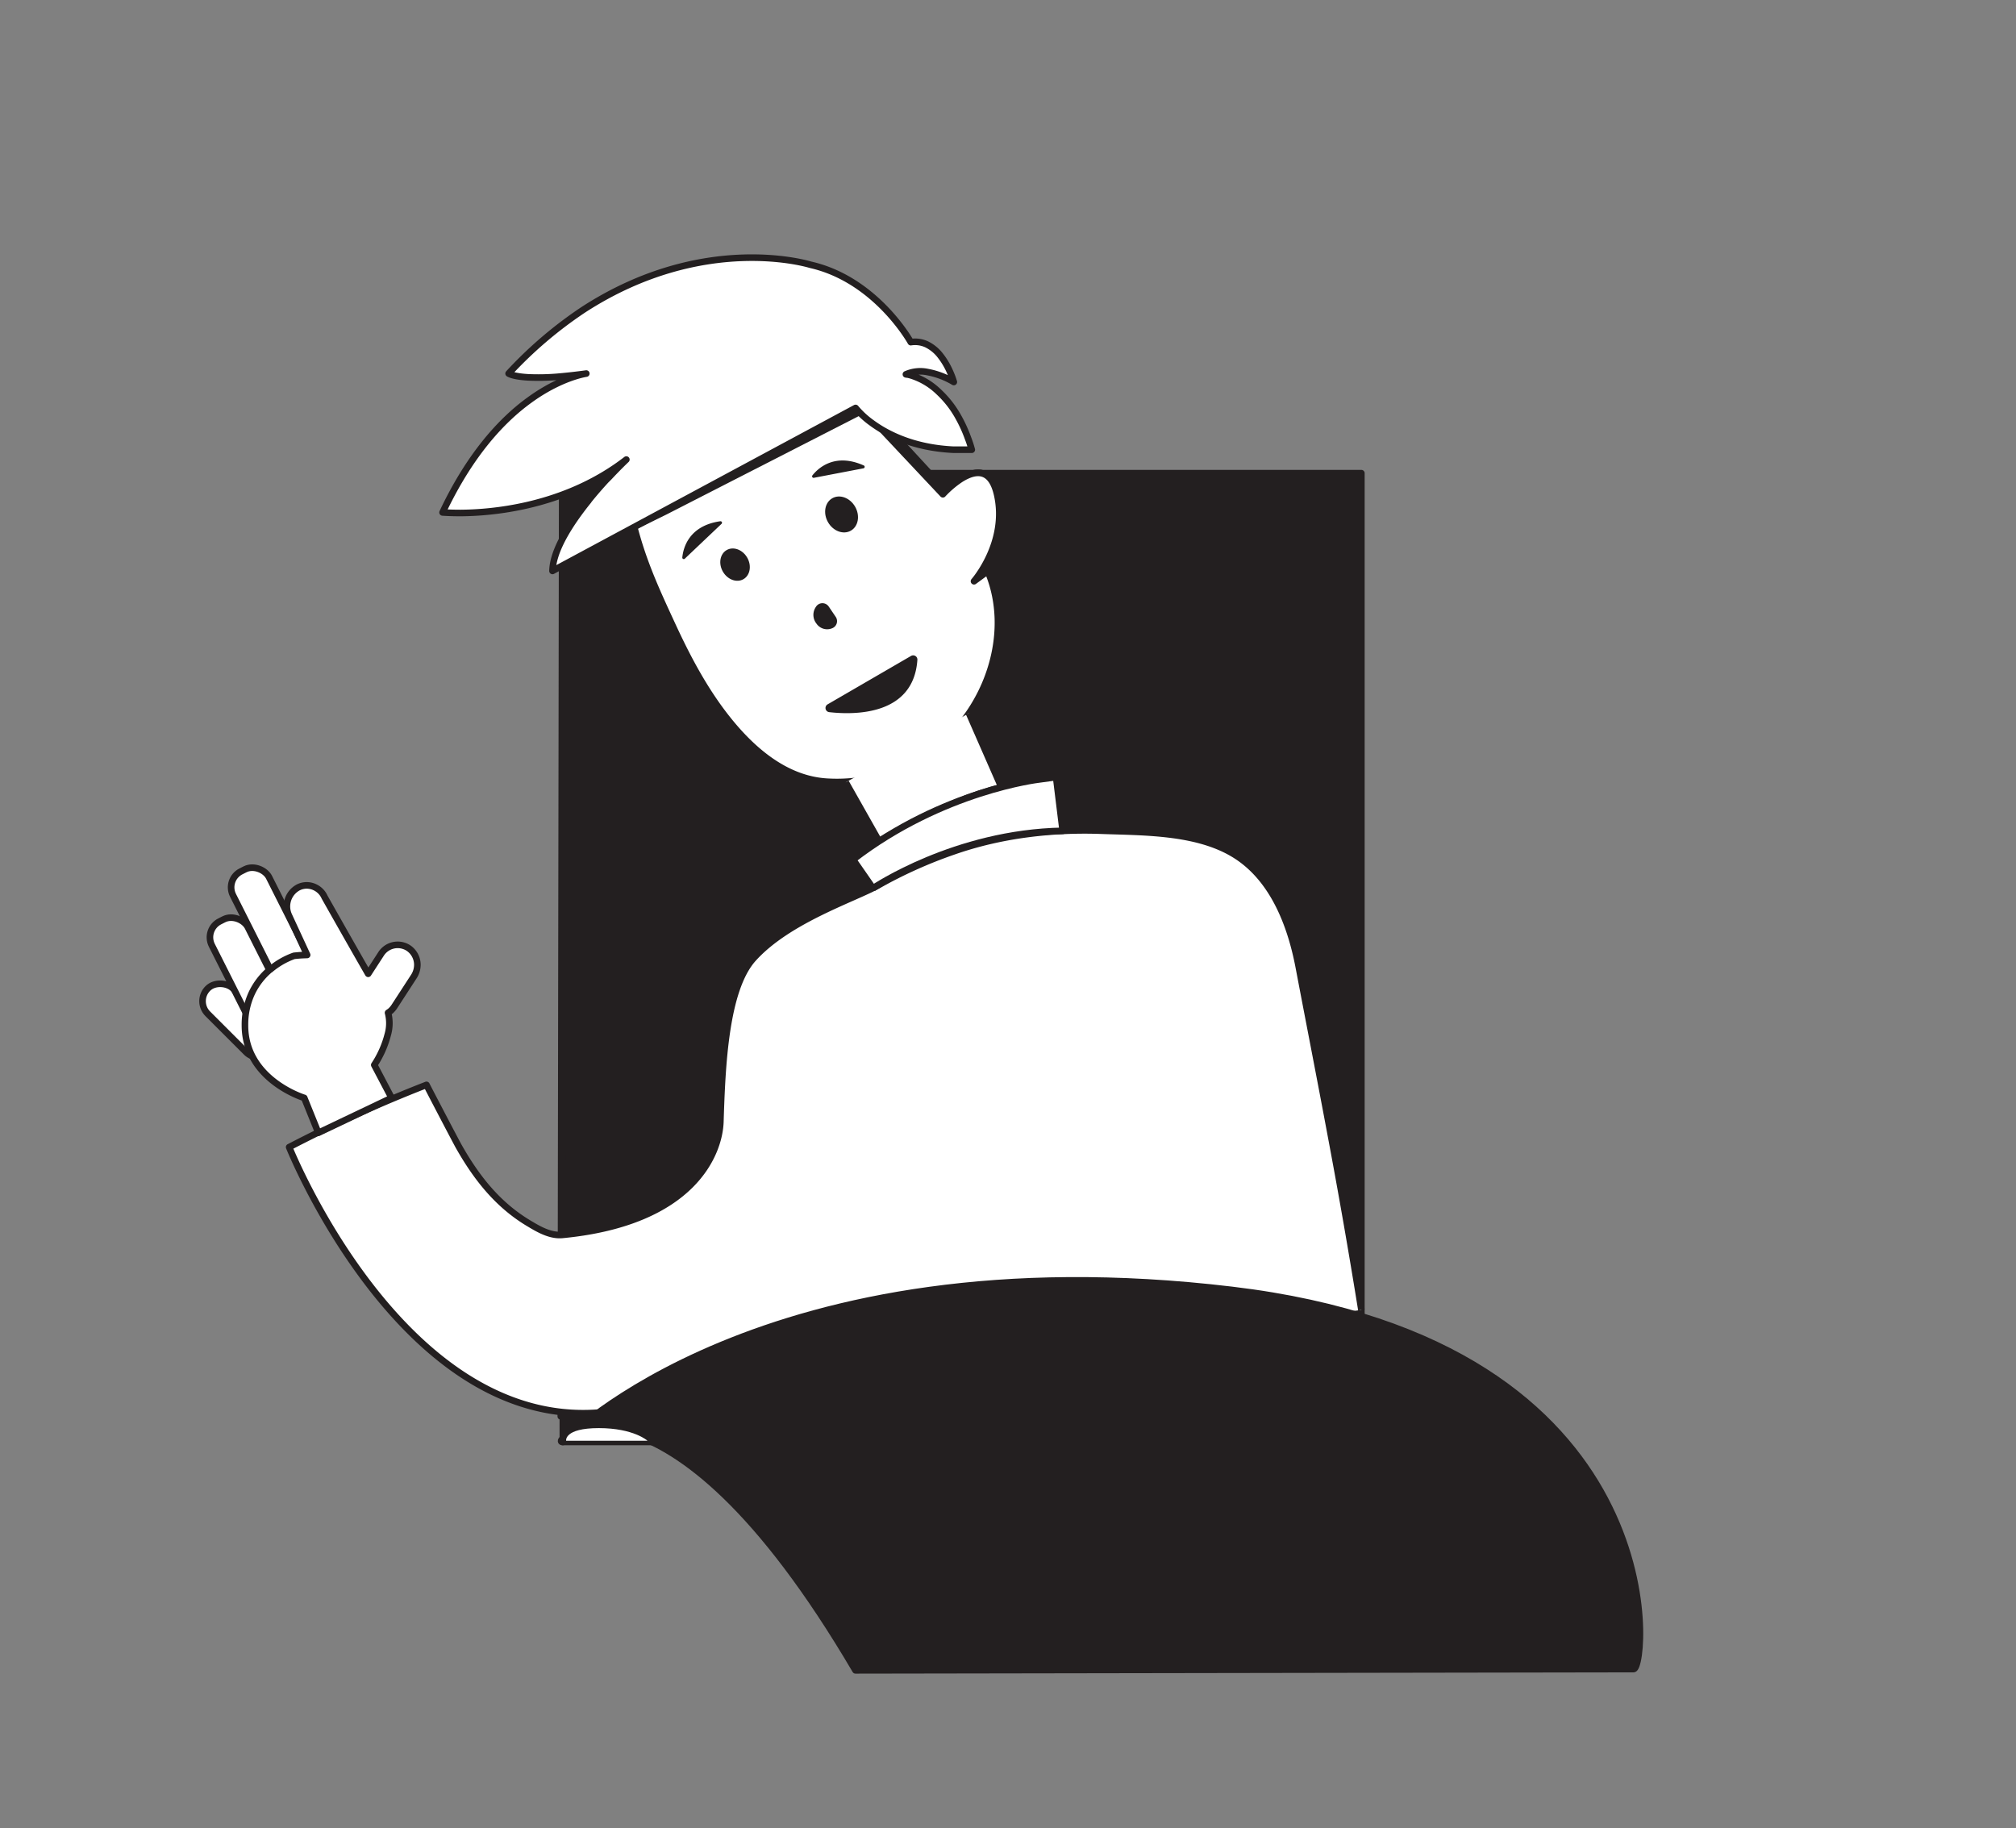 <svg id="Home_Page_Profile" data-name="Home Page Profile" xmlns="http://www.w3.org/2000/svg" viewBox="0 0 612 555"><rect x="0" y="0" width="612" height="555" fill="#808080" stroke="none"/><defs><style>.cls-1,.cls-3,.cls-4{fill:#231f20;}.cls-1,.cls-2,.cls-4{stroke:#231f20;stroke-linejoin:round;stroke-width:2px;}.cls-1{stroke-linecap:round;}.cls-2,.cls-5{fill:#fff;}</style></defs><polyline class="cls-1" points="170.24 430 170.68 143.65 413.27 143.65 413.27 437.77 170.87 437.77 170.68 143.65"/><path class="cls-2" d="M299.85,173.4c7.89,18.66,0,41.49-15.52,53.68-.24.19-.48.38-.73.56a46.54,46.54,0,0,1-25.88,5.83c-11.42-.81-20.74-8.78-27.81-17.62s-12.42-19.13-17.06-29.55a196.64,196.64,0,0,1-11-31l70-22.78,15.38,16.67a18.22,18.22,0,0,1,4.28-3.66l.43.67a26.85,26.85,0,0,1,1.89-1.93c3.52-1.52,7.27-1.13,8.87,5.76,3.38,14.59-7,26.41-7,26.41Z"/><path class="cls-2" d="M299.85,173.4c7.89,18.66,0,41.49-15.52,53.68-.24.19-.48.38-.73.56a49.56,49.56,0,0,1-32.82,9.66c-11.84-.81-21.49-8.78-28.83-17.62s-12.87-19.13-17.69-29.55-8.9-19.15-11.76-30.22l9.34-4.59,60.32-30.87,24.07,25.6a29.92,29.92,0,0,1,5.26-4.5,15.35,15.35,0,0,1,2.32-1.26c3.52-1.52,7.27-1.13,8.87,5.76,3.38,14.59-7,26.41-7,26.41Z"/><path class="cls-2" d="M295,136.53l-1.07,0c-1.53,0-3,0-4.41,0-12.18-.56-20.25-4.73-24.89-8.15a26.42,26.42,0,0,1-4.9-4.53,0,0,0,0,1,0,0l0,0-88.22,47.44-1.72.92-2.07,1.12c.11-5.21,3.72-11.67,8-17.54.95-1.3,1.93-2.57,2.92-3.79a.1.1,0,0,1,0-.05c1.8-2.25,3.63-4.33,5.27-6.12l1-1c2.74-2.93,4.82-4.92,5.23-5.31-1.08.83-2.16,1.62-3.26,2.37-17.69,12.08-37.69,13.8-47.1,13.85-3.41,0-5.43-.17-5.43-.17,8.36-17.73,18.07-28.06,26.23-34,.85-.62,1.68-1.2,2.49-1.73,7.68-5,13.57-6.21,14.91-6.43-3.49.48-6.48.79-9,1a69.55,69.55,0,0,1-8.65.15c-4.69-.27-5.93-1.16-5.93-1.16A125.32,125.32,0,0,1,177.14,94c36.71-23.78,68.91-13.62,68.91-13.62,19.94,4.52,30.44,23.49,30.44,23.49a8.38,8.38,0,0,1,4.76.64,11.85,11.85,0,0,1,4.26,3.5,22.44,22.44,0,0,1,2.85,4.8,23.69,23.69,0,0,1,1.19,3.16,24.26,24.26,0,0,0-7.9-3,10.85,10.85,0,0,0-6.37.56l0,0-.2.11-.07,0,.29.06.2,0c.26.06.62.14,1.05.26A21.11,21.11,0,0,1,285,119a30.68,30.68,0,0,1,5.8,7.38,42.84,42.84,0,0,1,3.09,6.74A33,33,0,0,1,295,136.53Z"/><path class="cls-2" d="M413.28,397.68Q409,371.06,404,344.53c-3.17-17-6.49-33.92-9.72-50.93-2.55-13.43-8.16-27.44-19.91-34.41-11.41-6.78-27.1-6.54-40-7-15.18-.55-30.72,1.29-45.08,6.35a138.27,138.27,0,0,0-22.61,10.18c-7.16,4.07-27.39,10.5-38,22.28-8.53,9.45-9.48,32.8-10,49.57-.3,9.34-8.06,30.49-47.93,34.33-3.56.35-7-1.57-10-3.38-9.57-5.65-16.09-13.94-21.48-23.47-.84-1.47-9.82-18.68-9.8-18.69a423.45,423.45,0,0,0-41.69,18.9s34,85.18,93.9,80.6"/><path class="cls-2" d="M256.75,237.51l10.11,17.89S286.17,243.33,304,239l-9.85-22.48"/><ellipse class="cls-3" cx="223.14" cy="171.41" rx="4.26" ry="5.1" transform="translate(-55.81 134.54) rotate(-30)"/><ellipse class="cls-3" cx="255.48" cy="156.19" rx="4.74" ry="5.67" transform="translate(-43.87 148.66) rotate(-30)"/><path class="cls-3" d="M218.69,158.24c-9.66,1.37-11.29,8.22-11.56,11a.45.45,0,0,0,.76.37L219.07,159A.46.46,0,0,0,218.69,158.24Z"/><path class="cls-3" d="M262.26,141.33c-8.88-4-13.95.86-15.64,3a.46.46,0,0,0,.44.73l15.1-2.89A.46.46,0,0,0,262.26,141.33Z"/><path class="cls-3" d="M251.58,184.14a2.32,2.32,0,0,0-3.92.14,4.25,4.25,0,0,0,.2,5.05,3.92,3.92,0,0,0,4.76,1.4,2.31,2.31,0,0,0,1.08-3.46Z"/><path class="cls-3" d="M251.73,216.2c7.8.88,25.6,1,26.76-15.86a1.28,1.28,0,0,0-1.9-1.22l-25.36,14.72A1.27,1.27,0,0,0,251.73,216.2Z"/><rect class="cls-2" x="76.61" y="262.1" width="12.24" height="39.85" rx="5.42" transform="translate(-118.01 67.35) rotate(-26.73)"/><rect class="cls-2" x="67.38" y="296.07" width="10.84" height="27.52" rx="5.42" transform="translate(-197.76 142.23) rotate(-45)"/><rect class="cls-2" x="70.18" y="277.27" width="12.24" height="39.85" rx="5.42" transform="translate(-125.52 66.08) rotate(-26.73)"/><path class="cls-2" d="M126.7,292.83a6.57,6.57,0,0,1-1.06,3.62l-5.93,9.13a7,7,0,0,1-1.14,1.33,7.91,7.91,0,0,1-.77.56,12.5,12.5,0,0,1-.09,6.64,30.52,30.52,0,0,1-4.09,9.2l5.26,10-22.24,10.6-4.28-10.6s-18-5.46-18-22a22.72,22.72,0,0,1,2.07-9.79A21.23,21.23,0,0,1,82,294.32s0,0,.06,0a23.26,23.26,0,0,1,7.19-4.14c.94-.1,1.84-.18,2.72-.22l1.27-.05-5.52-11.94a6.55,6.55,0,0,1,2.76-8.53,5.73,5.73,0,0,1,2.65-.65,6,6,0,0,1,5.41,3.57q4.68,8.3,9.4,16.58,1.91,3.35,3.83,6.69l3.86-5.95a6,6,0,0,1,8.4-1.84A6.16,6.16,0,0,1,126.7,292.83Z"/><polygon class="cls-3" points="294.58 217.42 297.39 214.03 307.08 237.41 304.04 238.99 294.58 217.42"/><path class="cls-2" d="M265,269.68s24.88-16.89,57.6-17.44l-2-16.29s-3.16.39-5.19.69c0,0-29.19,3.34-56.43,24.33l6.05,8.71"/><path class="cls-4" d="M170.86,437.77c-5.36.43,30.17-30.55,88.84,69.33l236.23-.39c4.17,0,13.34-99-122-115.11C231.68,374.63,170.86,437.77,170.86,437.77Z"/><path class="cls-5" d="M171.86,437.4s-.7-3.84,9.92-3.84,14.79,3.84,14.79,3.84Z"/></svg>